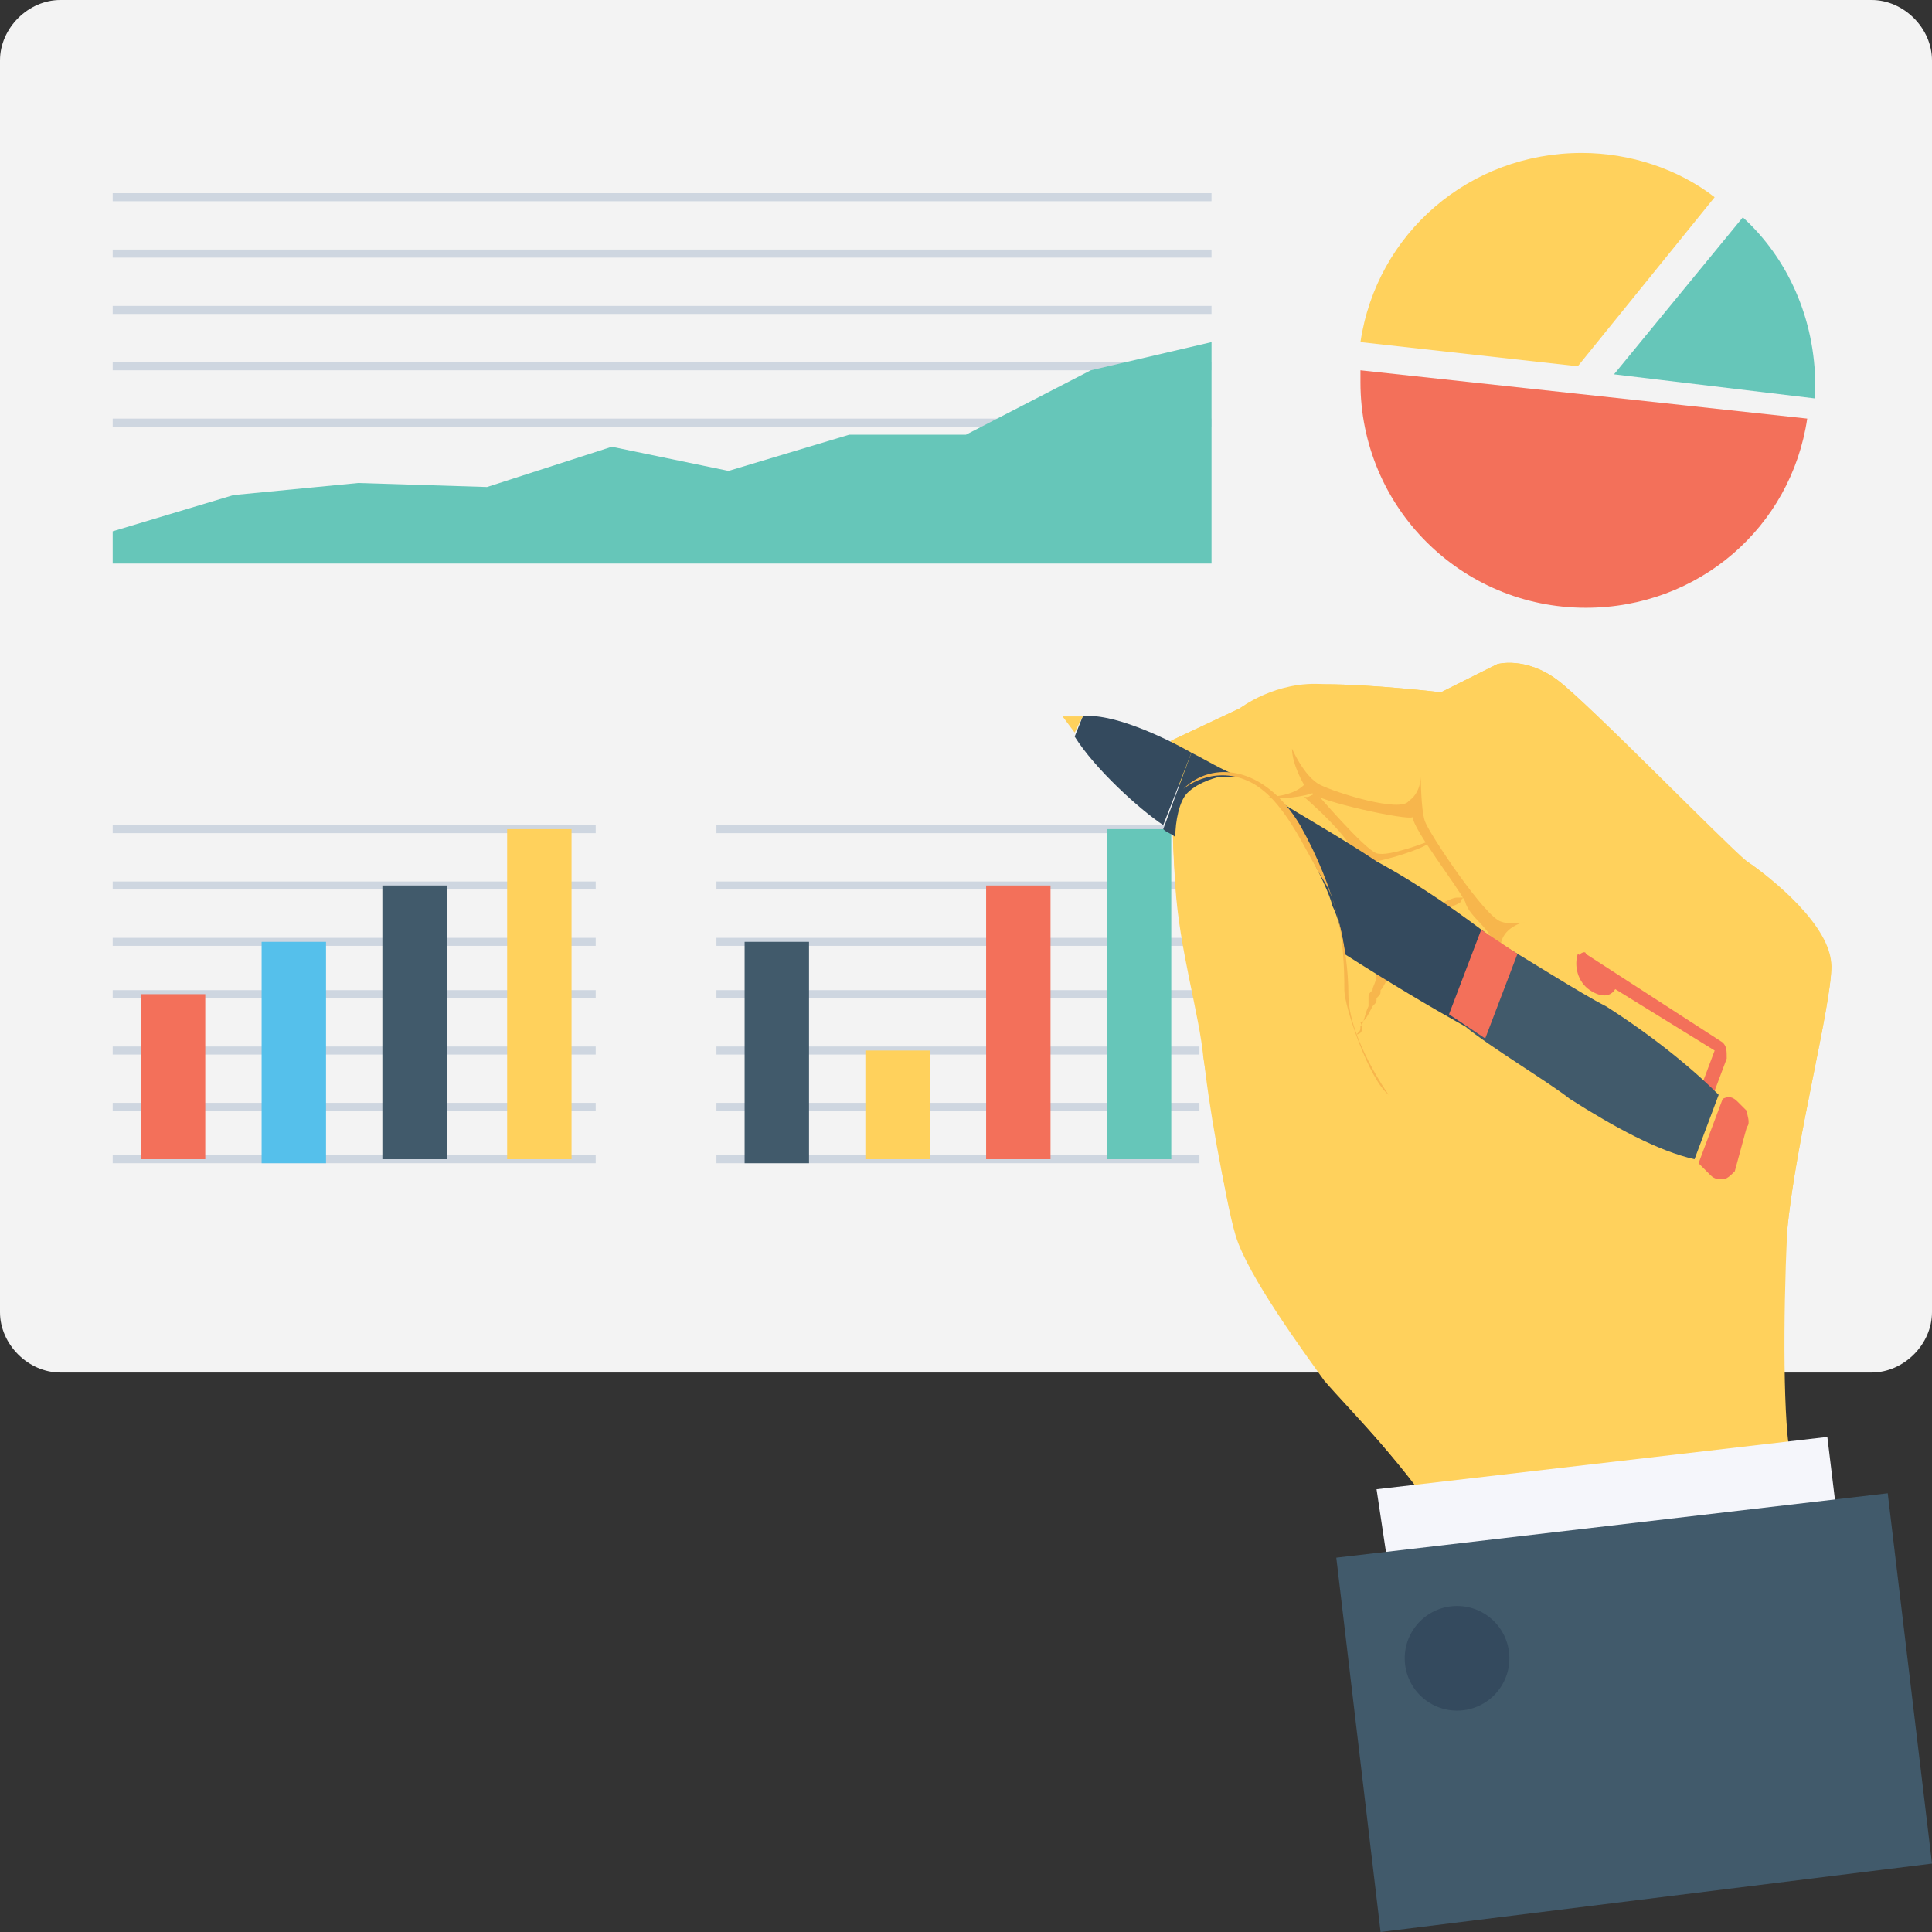 <?xml version="1.0" encoding="utf-8"?>
<!-- Generator: Adobe Illustrator 19.0.1, SVG Export Plug-In . SVG Version: 6.00 Build 0)  -->
<svg version="1.1" id="Layer_1" xmlns="http://www.w3.org/2000/svg" xmlns:xlink="http://www.w3.org/1999/xlink" x="0px" y="0px"
	 viewBox="0 0 48 48" style="enable-background:new 0 0 48 48;" xml:space="preserve">
<rect x="0" y="0" width="48" height="48" fill="#333333" stroke="none"/>
<style type="text/css">
	.st0{fill:#FFD15C;}
	.st1{fill:#415A6B;}
	.st2{fill:#F7B64C;}
	.st3{fill:#CED6E0;}
	.st4{fill:#344A5E;}
	.st5{fill:#F3F3F3;}
	.st6{fill:#F05540;}
	.st7{fill:#F3705A;}
	.st8{fill:#66C6B9;}
	.st9{fill:#55C0EB;}
	.st10{fill:#F5F6FB;}
	.st11{fill:#4ABAA5;}
	.st12{fill:#ADB3BA;}
	.st13{fill:#E8EAE9;}
	.st14{fill:#2E4556;}
	.st15{fill:#8AD7F8;}
	.st16{fill:#FFFFFF;}
	.st17{fill:#E54838;}
	.st18{fill:#3EAF99;}
	.st19{fill:#EFA943;}
	.st20{fill:#4CAEE5;}
	.st21{fill:#293F4F;}
	.st22{fill:#2D4456;}
	.st23{fill:#2E4454;}
	.st24{fill:#2A3F4F;}
	.st25{fill:#2D4151;}
	.st26{fill:#E89E3D;}
	.st27{fill:#2B4151;}
	.st28{fill:#2A4051;}
	.st29{fill:#2C4151;}
	.st30{fill:#EBEAE8;}
	.st31{fill:#3AA590;}
	.st32{fill:#E84534;}
	.st33{fill:none;}
</style>
<g>
	<g>
		<g>
			<g>
				<path class="st5" d="M48,1.5v31.1c0,0.8-0.7,1.5-1.5,1.5h-45c-0.8,0-1.5-0.7-1.5-1.5V1.5C0,0.7,0.7,0,1.5,0h45
					C47.3,0,48,0.7,48,1.5z"/>
			</g>
		</g>
		<g>
			<g>
				<path class="st0" d="M39.2,9.1l3.4-4.2c-0.9-0.7-2.1-1.1-3.3-1.1c-2.8,0-5.1,2-5.5,4.7L39.2,9.1z"/>
			</g>
			<g>
				<path class="st8" d="M43.3,5.4l-3.2,3.9l5,0.6c0-0.1,0-0.2,0-0.3C45.1,7.9,44.4,6.4,43.3,5.4z"/>
			</g>
			<g>
				<path class="st7" d="M33.8,9.2c0,0.1,0,0.2,0,0.3c0,3.1,2.5,5.6,5.6,5.6c2.8,0,5.1-2,5.5-4.7L33.8,9.2z"/>
			</g>
		</g>
		<g>
			<g>
				<g>
					<g>
						<rect x="2.8" y="4.8" class="st3" width="27.3" height="0.2"/>
					</g>
				</g>
				<g>
					<g>
						<rect x="2.8" y="6.2" class="st3" width="27.3" height="0.2"/>
					</g>
				</g>
				<g>
					<g>
						<rect x="2.8" y="7.6" class="st3" width="27.3" height="0.2"/>
					</g>
				</g>
				<g>
					<g>
						<rect x="2.8" y="9" class="st3" width="27.3" height="0.2"/>
					</g>
				</g>
				<g>
					<g>
						<rect x="2.8" y="10.4" class="st3" width="27.3" height="0.2"/>
					</g>
				</g>
			</g>
		</g>
		<g>
			<g>
				<g>
					<g>
						<rect x="2.8" y="28.7" class="st3" width="12" height="0.2"/>
					</g>
				</g>
				<g>
					<g>
						<rect x="2.8" y="27.4" class="st3" width="12" height="0.2"/>
					</g>
				</g>
				<g>
					<g>
						<rect x="2.8" y="26" class="st3" width="12" height="0.2"/>
					</g>
				</g>
				<g>
					<g>
						<rect x="2.8" y="24.6" class="st3" width="12" height="0.2"/>
					</g>
				</g>
				<g>
					<g>
						<rect x="2.8" y="23.3" class="st3" width="12" height="0.2"/>
					</g>
				</g>
				<g>
					<g>
						<rect x="2.8" y="21.9" class="st3" width="12" height="0.2"/>
					</g>
				</g>
				<g>
					<g>
						<rect x="2.8" y="20.5" class="st3" width="12" height="0.2"/>
					</g>
				</g>
			</g>
			<g>
				<g>
					<g>
						<rect x="3.5" y="24.7" class="st7" width="1.6" height="4.1"/>
					</g>
				</g>
				<g>
					<g>
						<rect x="6.5" y="23.4" class="st9" width="1.6" height="5.5"/>
					</g>
				</g>
				<g>
					<g>
						<rect x="9.5" y="22" class="st1" width="1.6" height="6.8"/>
					</g>
				</g>
				<g>
					<g>
						<rect x="12.6" y="20.6" class="st0" width="1.6" height="8.2"/>
					</g>
				</g>
			</g>
		</g>
		<g>
			<g>
				<g>
					<g>
						<rect x="17.8" y="28.7" class="st3" width="12" height="0.2"/>
					</g>
				</g>
				<g>
					<g>
						<rect x="17.8" y="27.4" class="st3" width="12" height="0.2"/>
					</g>
				</g>
				<g>
					<g>
						<rect x="17.8" y="26" class="st3" width="12" height="0.2"/>
					</g>
				</g>
				<g>
					<g>
						<rect x="17.8" y="24.6" class="st3" width="12" height="0.2"/>
					</g>
				</g>
				<g>
					<g>
						<rect x="17.8" y="23.3" class="st3" width="12" height="0.2"/>
					</g>
				</g>
				<g>
					<g>
						<rect x="17.8" y="21.9" class="st3" width="12" height="0.2"/>
					</g>
				</g>
				<g>
					<g>
						<rect x="17.8" y="20.5" class="st3" width="12" height="0.2"/>
					</g>
				</g>
			</g>
			<g>
				<g>
					<g>
						<rect x="18.5" y="23.4" class="st1" width="1.6" height="5.5"/>
					</g>
				</g>
				<g>
					<g>
						<rect x="21.5" y="26.1" class="st0" width="1.6" height="2.7"/>
					</g>
				</g>
				<g>
					<g>
						<rect x="24.5" y="22" class="st7" width="1.6" height="6.8"/>
					</g>
				</g>
				<g>
					<g>
						<rect x="27.5" y="20.6" class="st8" width="1.6" height="8.2"/>
					</g>
				</g>
			</g>
		</g>
		<g>
			<g>
				<polygon class="st8" points="30.1,14 2.8,14 2.8,13.2 5.8,12.3 8.9,12 12.1,12.1 15.2,11.1 18.1,11.7 21.1,10.8 24,10.8 
					27.1,9.2 30.1,8.5 				"/>
			</g>
		</g>
	</g>
	<g>
		<g>
			<g>
				<path class="st0" d="M29.4,19.6c0,0-0.5-0.5-0.3-1.2l1.7-0.8c0,0,0.9-0.7,2.1-0.6c1.2,0,2.9,0.2,2.9,0.2l1.4-0.7
					c0,0,0.7-0.2,1.5,0.4c0.8,0.6,4.1,4,4.7,4.5c0.6,0.4,2,1.6,2.1,2.6c0,1-0.9,4.4-1.1,6.6c-0.2,2.2-0.1,4.9,0.1,5.7
					c0.2,0.9,2.3,6.4,2.3,6.4l-8.9,1c0,0-1.2-4.2-2-5.7c-0.8-1.4-2.5-3.1-3-3.8c-0.5-0.7-1.9-2.6-2.2-3.6c-0.3-1-0.7-3.3-0.8-4.4
					s-0.6-2.7-0.7-4.3S29.1,20,29.4,19.6z"/>
			</g>
		</g>
		<g>
			<g>
				<path class="st0" d="M36,38.1c0.4,0.7,0.9,2.1,1.3,3.4h9.1c-0.6-1.7-1.7-4.6-1.9-5.2c-0.2-0.9-0.2-3.5-0.1-5.7
					c0.2-2.2,1.1-5.6,1.1-6.6c0-1-1.5-2.2-2.1-2.6c-0.6-0.4-3.9-3.9-4.7-4.5c-0.8-0.6-1.5-0.4-1.5-0.4l-1.4,0.7c0,0-1.7-0.2-2.9-0.2
					c-1.2,0-2.1,0.6-2.1,0.6l-1.7,0.8c-0.2,0.6,0.3,1.2,0.3,1.2c-0.3,0.4-0.3,0.8-0.2,2.4c0.1,1.6,0.6,3.2,0.7,4.3
					c0.2,1.1,0.5,3.4,0.8,4.4c0.3,1,1.7,2.9,2.2,3.6C33.5,35,35.2,36.7,36,38.1z"/>
			</g>
		</g>
		<g>
			<g>
				<path class="st2" d="M31.5,19.8c0,0,0.6,0,0.9-0.3c0,0-0.3-0.5-0.3-0.9c0,0,0.3,0.7,0.7,0.9c0.4,0.2,2,0.7,2.2,0.4
					c0.3-0.2,0.3-0.6,0.3-0.6s0,0.8,0.1,1.1c0.1,0.3,1.5,2.4,1.9,2.5c0.3,0.1,0.6,0,0.6,0s-0.5,0.1-0.6,0.5
					c-0.1,0.3,0.2,2.4,0.2,2.4s-0.4-1.8-0.4-2.3c0-0.4-0.6-0.7-0.7-1.1c-0.2-0.4-1.3-1.8-1.3-2.1c-0.1,0.1-2.4-0.4-2.5-0.6
					C32.7,19.7,32,19.9,31.5,19.8z"/>
			</g>
		</g>
		<g>
			<g>
				<path class="st2" d="M35.5,20.9c0,0-1,0.4-1.3,0.3c-0.3-0.1-1.5-1.5-1.5-1.5l-0.2,0.1l-0.1,0c0,0,1.3,1.1,1.3,1.6L33,22.1
					c0,0,0,0.1,0,0.1c0.3-0.2,1-0.8,1.2-0.8C34.7,21.3,35.6,21,35.5,20.9L35.5,20.9z"/>
			</g>
		</g>
		<g>
			<g>
				<path class="st2" d="M33.7,25.7C33.7,25.7,33.8,25.7,33.7,25.7c0.1-0.1,0.1-0.1,0.1-0.2c0.1-0.1,0.1-0.3,0.2-0.5
					c0-0.1,0-0.1,0-0.2c0-0.1,0-0.1,0.1-0.2c0-0.1,0.1-0.2,0.1-0.4c0.1-0.1,0.1-0.2,0.2-0.4c0.1-0.1,0.1-0.3,0.2-0.4
					c0,0,0-0.1,0-0.1l0,0l0,0c0,0,0,0,0,0l0,0c0,0,0,0,0,0c0.1-0.1,0.1-0.1,0.2-0.2c0.1-0.1,0.2-0.2,0.3-0.2
					c0.1-0.1,0.2-0.1,0.3-0.2c0.1-0.1,0.2-0.1,0.3-0.2c0.2-0.1,0.4-0.2,0.5-0.2c0.1,0,0.1,0,0.1,0c0,0,0.1,0,0.1,0s0,0,0,0
					c0,0,0,0,0,0c0,0-0.1,0-0.1,0.1c-0.1,0.1-0.3,0.1-0.4,0.3c-0.1,0.1-0.2,0.1-0.3,0.2c-0.1,0.1-0.2,0.1-0.3,0.2
					c-0.1,0.1-0.2,0.2-0.3,0.2c0,0-0.1,0.1-0.1,0.1c0,0,0,0,0,0c0,0,0,0,0,0c0,0,0,0,0,0l0,0c0,0,0,0,0,0l0,0l0,0l0,0
					c0,0,0,0.1,0,0.1c-0.1,0.1-0.1,0.3-0.2,0.4c-0.1,0.1-0.1,0.2-0.2,0.4c-0.1,0.1-0.1,0.2-0.2,0.3c0,0.1,0,0.1-0.1,0.2
					c0,0.1,0,0.1-0.1,0.2c-0.1,0.2-0.2,0.4-0.3,0.4C33.9,25.6,33.8,25.7,33.7,25.7C33.8,25.7,33.7,25.7,33.7,25.7z"/>
			</g>
		</g>
		<g>
			<g>
				<g>
					<g>
						<path class="st7" d="M42.6,27.1l-0.3-0.2l0.3-0.8L39.2,24c0-0.1,0-0.1,0-0.2l0,0c0-0.1,0.2-0.2,0.2-0.1l3.4,2.2
							c0.1,0.1,0.1,0.2,0.1,0.4L42.6,27.1z"/>
					</g>
				</g>
			</g>
			<g>
				<g>
					<path class="st7" d="M40.2,24.4l-1-0.7c-0.1,0.3,0,0.7,0.3,0.9S40.1,24.8,40.2,24.4z"/>
				</g>
			</g>
			<g>
				<g>
					<g>
						<path class="st4" d="M29.6,18.7c0.4,0.2,0.7,0.4,1.2,0.6c-0.3,0-0.5,0-0.5,0s-0.5,0.1-0.8,0.4c-0.2,0.2-0.3,0.7-0.3,1.1
							c-0.1-0.1-0.2-0.1-0.3-0.2L29.6,18.7z"/>
					</g>
					<g>
						<path class="st4" d="M37.2,23.4l-0.8,2.1c-0.9-0.5-1.9-1.1-3-1.8c0-0.2-0.1-0.8-0.3-1.2C33,22,32,20.2,31.9,20.1
							c-0.1-0.1-0.2-0.2-0.3-0.3c0.8,0.5,1.7,1,2.6,1.6C35.3,22,36.3,22.7,37.2,23.4z"/>
					</g>
				</g>
				<g>
					<g>
						<path class="st7" d="M43.4,28c0.1-0.1,0-0.3,0-0.4c-0.1-0.1-0.1-0.1-0.2-0.2c-0.1-0.1-0.2-0.2-0.4-0.1l-0.6,1.6
							c0.1,0.1,0.2,0.2,0.3,0.3c0.1,0.1,0.2,0.1,0.3,0.1c0.1,0,0.2-0.1,0.3-0.2L43.4,28z"/>
					</g>
				</g>
				<g>
					<g>
						<path class="st1" d="M36.4,25.5c0.6,0.5,2.1,1.4,2.6,1.8c1.1,0.7,2.2,1.3,3.1,1.5l0.6-1.6c-0.7-0.7-1.7-1.5-2.8-2.2
							c-0.6-0.3-2-1.2-2.7-1.6L36.4,25.5z"/>
					</g>
				</g>
				<g>
					<g>
						<polygon class="st7" points="36,25.2 36.8,23.1 37.7,23.7 36.9,25.8 						"/>
					</g>
				</g>
				<g>
					<g>
						<path class="st4" d="M28.9,20.5c-0.6-0.4-1.7-1.4-2.2-2.2l0.2-0.5c0.7-0.1,2,0.5,2.7,0.9L28.9,20.5z"/>
					</g>
				</g>
				<g>
					<g>
						<path class="st0" d="M26.4,17.8L26.4,17.8C26.4,17.8,26.5,17.8,26.4,17.8l0.5,0l-0.2,0.4L26.4,17.8
							C26.4,17.9,26.4,17.8,26.4,17.8z"/>
					</g>
				</g>
			</g>
		</g>
		<g>
			<g>
				<path class="st2" d="M29.4,19.6c0,0,0.7-0.6,1.6-0.2c0.9,0.4,1.4,1.7,1.9,2.5c0.5,0.8,0.5,2.3,0.5,2.7s0.6,2.2,1.1,2.6
					c0,0-1-1.4-1-2.5c0-1.1-0.3-2.6-1.2-4.2C31.4,19,30.1,18.9,29.4,19.6z"/>
			</g>
		</g>
		<g>
			<g>
				<polygon class="st10" points="45.8,39 45.4,35.7 34.2,37 34.5,39 				"/>
			</g>
		</g>
		<g>
			<g>
				<g>
					<polygon class="st1" points="34.3,48 33.2,38.7 46.9,37.1 48,46.3 					"/>
				</g>
			</g>
		</g>
		<g>
			<g>
				<circle class="st4" cx="36.2" cy="41.2" r="1.3"/>
			</g>
		</g>
	</g>
</g>
</svg>
